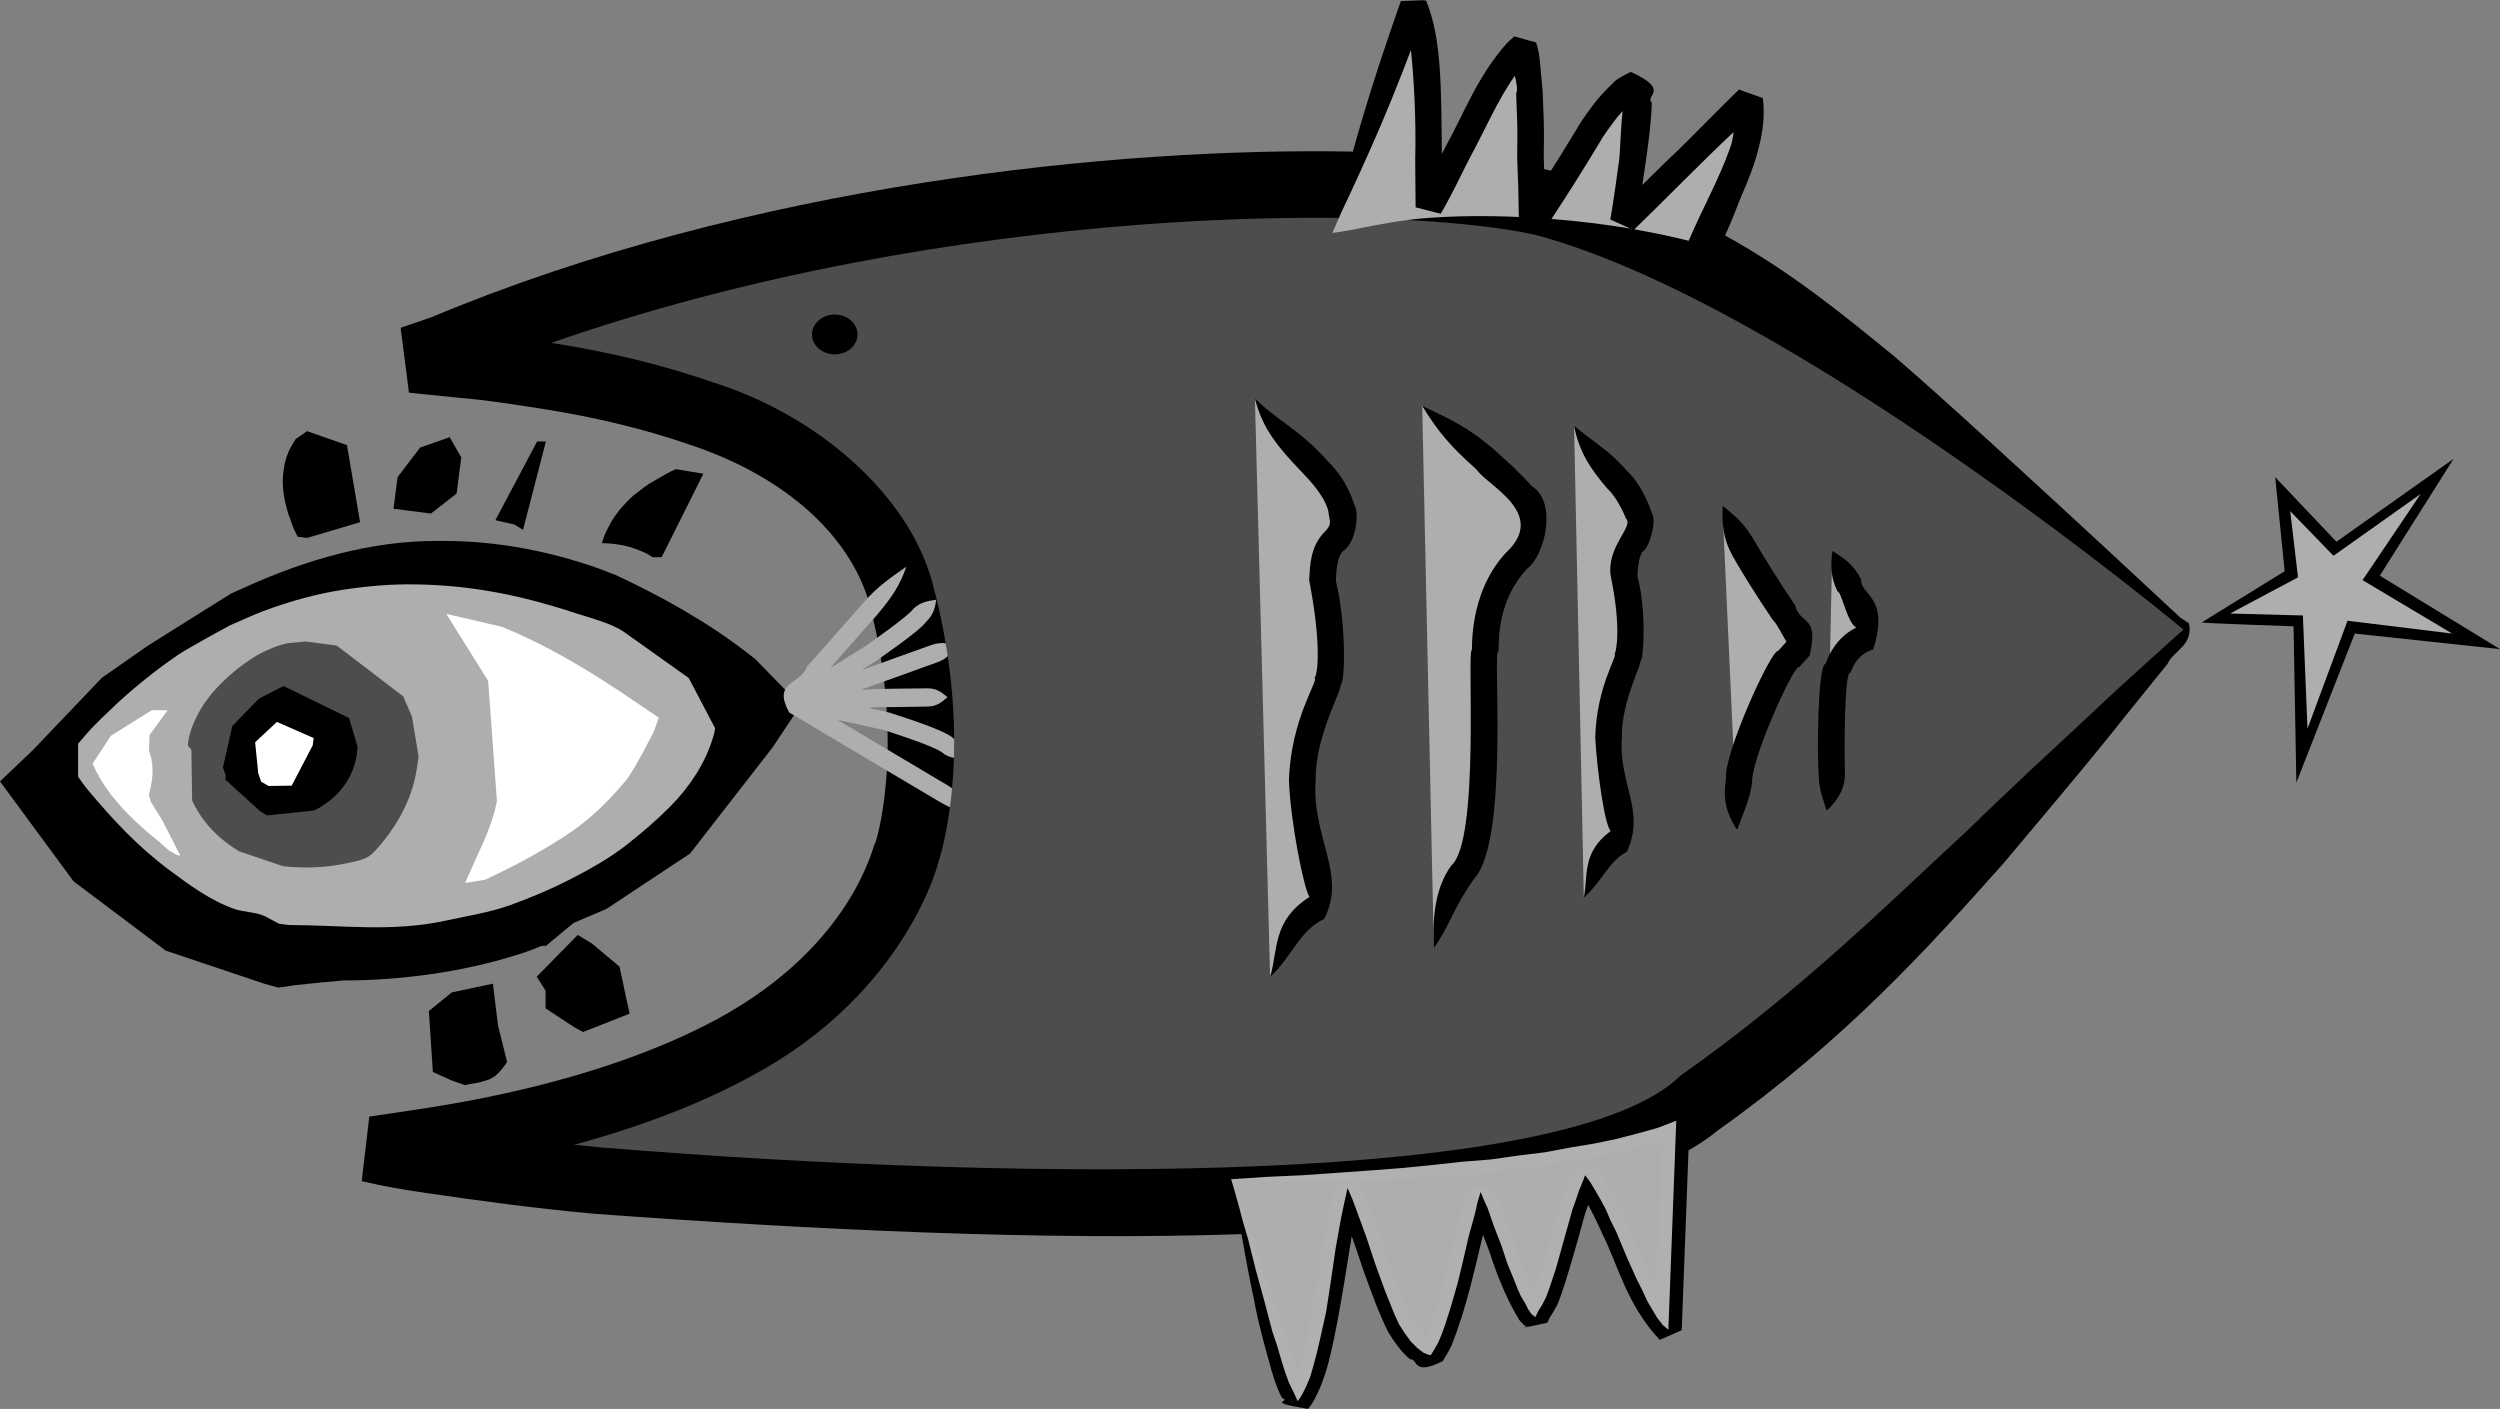 <?xml version="1.0" encoding="utf-8"?>
<!-- Generator: Adobe Illustrator 17.0.0, SVG Export Plug-In . SVG Version: 6.00 Build 0)  -->
<!DOCTYPE svg PUBLIC "-//W3C//DTD SVG 1.1//EN" "http://www.w3.org/Graphics/SVG/1.1/DTD/svg11.dtd">
<svg version="1.1" id="Layer_1" xmlns="http://www.w3.org/2000/svg" xmlns:xlink="http://www.w3.org/1999/xlink" x="0px" y="0px"
	 width="141.835px" height="79.936px" viewBox="0 0 141.835 79.936" enable-background="new 0 0 141.835 79.936"
	 xml:space="preserve">
<rect x="0" y="0" width="141.835" height="79.936" fill="#808080" stroke="none"/>
<polygon points="25.628,56.304 24.331,57.36 24.557,60.815 25.628,61.299 26.398,61.571 26.534,61.525 26.7,61.495 26.986,61.45 
	27.287,61.389 27.423,61.342 27.575,61.299 27.725,61.254 27.876,61.177 28.029,61.087 28.163,60.981 28.315,60.833 28.465,60.665 
	28.617,60.469 28.692,60.364 28.767,60.242 28.254,58.175 27.966,55.807 "/>
<polygon points="32.582,58.279 33.08,58.549 35.719,57.509 35.146,54.838 33.592,53.538 32.777,53.042 30.453,55.41 30.952,56.209 
	30.952,57.207 "/>
<path d="M29.748,54.039l0.498-0.181l0.483-0.196h0.242l1.569-1.299l1.871-0.8l4.739-3.138l4.693-6.037l1.574-2.366l-2.568-2.63
	l-0.468-0.363c-2.284-1.768-4.843-3.186-7.454-4.407l-0.469-0.181l-0.469-0.181c-2.82-0.998-5.801-1.57-8.797-1.57h-0.468
	c-3.674,0-7.359,1.068-10.684,2.566c-0.016,0.007-0.937,0.422-0.937,0.422l-4.694,2.942L5.783,38.45l-3.898,4.087L0,44.333
	l4.169,5.664l5.236,3.938l5.585,1.873l0.799,0.226l0.921-0.137c0.92-0.105,1.84-0.194,2.762-0.271c3.203,0,6.741-0.469,9.793-1.435
	L29.748,54.039z"/>
<polygon points="16.098,28.05 16.159,28.408 16.249,28.77 16.341,29.116 16.465,29.451 16.588,29.803 16.728,30.125 16.883,30.449 
	17.423,30.518 20.429,29.626 19.685,25.255 17.427,24.462 17.413,24.461 17.394,24.489 17.345,24.513 17.279,24.564 17.228,24.604 
	17.162,24.641 17.093,24.694 17.011,24.743 16.911,24.822 16.795,24.884 16.684,25.052 16.585,25.221 16.485,25.392 16.406,25.549 
	16.338,25.722 16.269,25.895 16.217,26.07 16.163,26.247 16.101,26.605 16.057,26.964 16.041,27.312 16.055,27.68 "/>
<polygon points="34.938,30.873 35.332,30.934 35.708,31.024 36.072,31.145 36.417,31.281 36.735,31.431 36.886,31.523 
	37.037,31.613 37.535,31.613 39.905,26.875 38.349,26.618 38.048,26.753 37.746,26.919 37.445,27.087 37.142,27.265 36.826,27.448 
	36.524,27.658 36.237,27.884 35.935,28.11 35.664,28.367 35.392,28.654 35.136,28.942 34.895,29.274 34.667,29.622 34.577,29.803 
	34.472,29.999 34.382,30.179 34.29,30.39 34.215,30.603 34.139,30.813 34.531,30.829 "/>
<polygon points="30.971,25.046 30.473,25.046 28.103,29.515 29.175,29.755 29.673,30.059 "/>
<polygon points="24.449,29.136 25.904,28.001 26.17,25.952 25.511,24.802 23.837,25.392 22.557,27.068 22.325,28.863 22.893,28.937 
	"/>
<path d="M123.717,35.056c0,0-1.745-1.628-4.134-3.841c-3.892-3.604-9.497-8.759-12.062-10.955c-2.817-2.301-5.859-4.814-9.658-6.904
	c0.434-0.88,0.758-1.846,0.989-2.368c0.7-1.575,1.419-3.672,1.156-5.427c-0.53-0.2-1.139-0.388-1.337-0.484
	c-0.139,0.096-3.137,3.136-3.484,3.461c-0.679,0.635-1.342,1.3-2.012,1.955c0.255-1.674,0.502-3.321,0.539-4.668
	c-0.432-0.413,1.107-0.696-1.19-1.747c-0.133,0.051-0.899,0.439-1.033,0.656c-0.442,0.427-0.868,0.875-1.142,1.268
	c-0.509,0.667-0.836,1.2-0.822,1.196c-0.001-0.008-0.557,0.945-1.535,2.486c-0.129-0.027-0.251-0.06-0.382-0.087
	c-0.002,0-0.003,0-0.004-0.001c-0.017-0.416-0.03-0.836-0.016-1.276c0.024-1.043-0.023-1.997-0.069-3.121l-0.145-1.616
	c-0.042-0.306-0.037-0.492-0.156-0.933l-0.058-0.195L87.149,2.41c-2.454-0.697-0.702-0.174-1.26-0.321l-0.076,0.067
	c-0.072,0.059-0.249,0.218-0.335,0.31c-1.661,1.872-2.408,3.952-3.462,5.848c-0.072,0.14-0.142,0.281-0.213,0.422
	c-0.04-3.807-0.011-6.581-0.897-8.701c-0.212-0.009-0.16-0.019-0.07-0.026c-0.199,0.009-0.596,0.025-1.358,0.052l-0.091,0.253
	l-0.174,0.497L78.882,1.77l-0.602,1.794c-0.378,1.149-0.71,2.216-1.017,3.258c-0.177,0.596-0.344,1.187-0.51,1.779
	c-13.381-0.257-34.229,1.839-52.307,9.408l-1.146,0.392l-0.572,0.196c0.04,0.22,0.462,3.638,0.473,3.68l0.037,0.004l0.074,0.007
	l0.147,0.016l0.294,0.03l2.347,0.24c1.566,0.127,3.085,0.381,4.591,0.61c3.008,0.467,5.874,1.153,8.485,2.06
	c5.303,1.768,9.006,5.068,10.137,8.959c2.163,8.233,0.305,13.921,0.32,13.658c-0.043-0.177-1.086,5.643-8.808,9.881
	c-3.761,2.062-8.737,3.686-14.345,4.732c-1.822,0.34-3.66,0.601-5.494,0.869l-0.034,0.006c-0.189,1.632-0.432,3.661-0.432,3.661
	c1.214,0.292,2.418,0.492,3.654,0.674c3.019,0.442,6.357,0.895,9.565,1.18c12.361,0.902,25.433,1.54,36.691,1.154
	c0.233,1.3,0.457,2.546,0.735,3.816c0.186,1.078,0.531,2.329,0.862,3.52c0.14,0.53,0.41,1.428,0.708,1.963
	c0.635,0.219-1.123,0.187,1.481,0.617c0.115-0.145,0.272-0.369,0.371-0.569c0.178-0.352,0.339-0.666,0.504-1.159
	c0.535-1.466,1.033-4.497,1.597-8.075c0.234,0.664,0.46,1.337,0.707,2.068c0.418,1.124,0.735,2.093,1.358,3.366
	c0.263,0.427,0.704,1.117,1.249,1.553c0.475-0.018,0.122,0.962,1.846,0.109c0.167-0.273,0.298-0.474,0.487-0.864
	c0.875-2.155,1.327-4.383,1.802-6.31c0.141,0.381,0.278,0.746,0.386,1.027c0.497,1.551,1.104,2.888,1.633,3.74
	c-0.075-0.044,0.312,0.383,0.368,0.405c0.55-0.091-1.06,0.337,1.258-0.181l0.062-0.125c0.083-0.178,0.08-0.17,0.183-0.331
	c0.13-0.192,0.254-0.452,0.224-0.393c0.148-0.092,0.794-2.075,1.641-5.22c0.038-0.134,0.125-0.375,0.21-0.614
	c0.257,0.47,0.512,0.982,0.788,1.604c0.9,1.791,1.397,4.054,3.271,6.052c2.493-1.093,0.69-0.31,1.248-0.558v-0.013l0.001-0.027
	l0.002-0.054l0.005-0.108l0.007-0.216l0.017-0.433l0.033-0.868l0.066-1.742l0.131-3.465l0.124-3.264
	c0.615-0.359,1.182-0.738,1.679-1.146c7.286-5.185,11.932-10.364,16.24-15.199c2.084-2.492,4.081-4.835,6.144-7.391
	c1.001-1.279,2.039-2.528,3.106-3.857c0.358-0.792,1.465-1.035,1.228-2.308L123.717,35.056z"/>
<path d="M135.016,32.66l4.182-6.626l-6.644,4.701l-3.473-3.663l0.537,5.336l-4.704,2.904c-0.076,0.041,5.209,0.221,5.209,0.221
	l0.158,8.872l3.315-8.461l8.24,0.884L135.016,32.66z"/>
<polygon fill="#B0B0B0" points="69.848,66.902 70.072,67.667 70.298,68.479 70.522,69.33 70.791,70.232 71.24,72.029 71.734,73.827 
	71.959,74.681 72.185,75.536 72.455,76.346 72.679,77.108 72.903,77.829 73.129,78.456 73.396,78.998 73.622,79.491 73.758,79.312 
	73.891,79.088 74.116,78.638 74.341,78.098 74.52,77.469 74.701,76.794 74.88,76.031 75.06,75.222 75.241,74.413 75.51,72.658 
	75.778,70.815 76.092,69.063 76.274,68.208 76.453,67.399 76.722,68.028 76.992,68.747 77.532,70.232 78.025,71.713 78.563,73.197 
	78.835,73.873 79.105,74.546 79.372,75.13 79.689,75.627 80.049,76.12 80.41,76.478 80.587,76.615 80.767,76.748 80.991,76.841 
	81.172,76.886 81.396,76.525 81.62,76.12 81.803,75.672 81.982,75.176 82.157,74.636 82.337,74.055 82.701,72.793 83.015,71.489 
	83.327,70.14 83.687,68.837 83.825,68.208 84.004,67.623 84.184,68.073 84.408,68.566 84.766,69.599 85.17,70.635 85.528,71.713 
	85.936,72.701 86.113,73.153 86.294,73.556 86.516,73.917 86.697,74.277 86.88,74.546 87.103,74.727 87.282,74.365 87.508,74.006 
	87.732,73.556 87.909,73.063 88.091,72.525 88.27,71.985 88.585,70.861 88.899,69.735 89.214,68.613 89.394,68.116 89.573,67.576 
	89.755,67.13 89.931,66.678 90.204,67.04 90.473,67.487 90.789,68.028 91.103,68.613 91.371,69.242 91.687,69.869 92.268,71.263 
	92.854,72.568 93.17,73.197 93.437,73.78 93.754,74.322 94.021,74.77 94.339,75.176 94.653,75.444 94.877,69.511 95.101,63.578 
	94.068,63.982 92.946,64.295 91.73,64.611 90.429,64.882 89.078,65.105 87.642,65.375 86.159,65.556 84.587,65.779 82.922,65.914 
	81.26,66.095 79.465,66.273 77.666,66.411 75.778,66.543 73.846,66.678 71.87,66.768 69.848,66.902 "/>
<path fill="#AEAEAE" d="M53.695,44.516c-0.881-0.53-4.304-2.56-6.171-3.668c1.101,0.22,2.73,0.603,2.732,0.596
	c-0.016,0.025,2.913,0.898,3.322,1.348c0.473,0.265,0.833,0.263,1.45,0.242c-0.211-0.5-0.416-0.829-0.934-1.139
	c-0.503-0.526-3.576-1.423-3.567-1.45c0,0.004-0.58-0.134-1.286-0.293c0.247-0.016,0.408-0.026,0.408-0.026s2.503-0.025,3.002-0.041
	c0.461-0.014,0.721-0.195,1.105-0.532c-0.389-0.325-0.654-0.5-1.118-0.502c-0.502-0.002-3.019,0.041-3.019,0.041
	s-0.333,0.02-0.78,0.045c0.637-0.231,1.171-0.424,1.171-0.424s2.677-0.955,3.207-1.156c0.486-0.164,0.72-0.501,0.999-0.866
	c-0.502-0.257-0.858-0.256-1.349-0.107c-0.537,0.184-3.208,1.156-3.208,1.156s-0.335,0.12-0.789,0.282
	c0.486-0.305,0.862-0.541,0.861-0.541c-0.007-0.01,2.443-1.669,2.806-2.197c0.398-0.387,0.502-0.734,0.578-1.26
	c-0.573,0.088-0.909,0.159-1.288,0.507c-0.32,0.461-2.673,2.074-2.663,2.085c-0.001,0-1.173,0.728-2.061,1.28
	c1.139-1.289,2.258-2.556,2.664-3.023c0.841-0.996,1.297-1.679,1.653-2.724c-0.851,0.607-1.575,1.053-2.428,2.04
	c-0.477,0.533-1.902,2.146-3.208,3.627c-0.328,1.026-2.004,0.806-1.007,2.609c0.598,0.355,0.984,0.582,0.984,0.582
	s6.167,3.674,7.403,4.398c1.11,0.674,1.948,0.888,2.927,1.19C55.453,45.725,54.797,45.202,53.695,44.516z"/>
<path fill="#AEAEAE" d="M15.073,52.003c-0.516-0.267-1.216-0.24-1.761-0.429c-1.347-0.465-2.575-1.368-3.71-2.213
	c-1.802-1.344-3.238-2.893-4.667-4.608l-0.26-0.337l-0.244-0.352v-1.871l0.448-0.52c0.513-0.596,1.227-1.256,1.85-1.846
	c1.056-0.961,2.159-1.843,3.337-2.65c0.643-0.441,2.964-1.69,2.964-1.69s1.392-0.623,1.861-0.799
	c1.504-0.563,3.083-1.01,4.674-1.245c1.329-0.197,2.677-0.314,4.022-0.287c1.324,0.015,2.647,0.135,3.953,0.345
	c1.773,0.285,3.503,0.753,5.206,1.315c0.843,0.278,1.957,0.542,2.692,1.062l3.637,2.588l1.5,2.857l-0.051,0.269
	c0,0-0.071,0.239-0.078,0.265c-0.433,1.457-1.352,2.83-2.424,3.901c-0.742,0.754-1.545,1.437-2.371,2.095
	c-1.002,0.798-2.166,1.455-3.307,2.038c-1.102,0.563-2.238,1.043-3.402,1.462c-1.149,0.413-2.467,0.62-3.689,0.885
	c-3.013,0.654-5.825,0.244-8.844,0.244l-0.584-0.075C15.827,52.405,15.202,52.071,15.073,52.003z"/>
<polygon fill="#FFFFFF" points="9.206,46.536 8.55,45.481 8.552,45.471 8.544,45.46 8.542,45.429 8.528,45.394 8.516,45.36 
	8.513,45.328 8.5,45.285 8.48,45.239 8.463,45.173 8.445,45.117 8.514,44.803 8.581,44.496 8.628,44.197 8.65,43.903 8.653,43.747 
	8.647,43.59 8.64,43.436 8.623,43.276 8.597,43.114 8.561,42.951 8.517,42.777 8.454,42.597 8.486,41.695 9.507,40.299 
	8.621,40.287 6.294,41.74 5.253,43.327 5.359,43.547 5.457,43.766 5.578,43.967 5.686,44.178 5.81,44.37 5.932,44.562 6.056,44.744 
	6.192,44.931 6.318,45.113 6.456,45.279 6.736,45.61 7.015,45.928 7.303,46.22 7.589,46.512 7.891,46.783 8.175,47.043 8.47,47.295 
	8.758,47.534 9.038,47.769 9.308,48.007 9.565,48.238 10.033,48.507 10.231,48.55 "/>
<path fill="#4D4D4D" d="M48.651,18.975c0,0.625-0.578,1.131-1.291,1.131c-0.713,0-1.293-0.507-1.293-1.131
	c0-0.625,0.58-1.131,1.293-1.131C48.073,17.844,48.651,18.35,48.651,18.975z M123.884,35.724c0,0-22.263-18.532-36.783-22.4
	c-8.226-1.818-33.26-1.737-55.824,6.128c0.009,0.002,0.017,0.003,0.026,0.004c3.158,0.492,6.236,1.221,9.144,2.234
	c5.813,1.824,11.032,6.246,12.441,11.321c2.591,9.617,0.337,15.92,0.333,15.969c0.071-0.278-1.691,7.306-10.564,12.053
	c-2.902,1.594-6.331,2.893-10.082,3.912c0.498,0.052,0.993,0.105,1.501,0.151c25.163,2.06,54.981,2.091,61.256-4.063
	c6.894-4.865,11.669-9.66,16.369-13.995c2.284-2.243,4.643-4.405,6.984-6.583c1.168-1.121,2.415-2.23,3.663-3.364
	C122.763,36.733,123.684,35.862,123.884,35.724z"/>
<path fill="#4D4D4D" d="M13.578,48.304c-1.037-0.616-1.925-1.46-2.496-2.529L10.9,45.422l-0.042-2.88c0,0-0.175-0.213-0.197-0.241
	c0,0,0.022-0.262,0.022-0.263c0.137-0.778,0.48-1.455,0.893-2.114l0.38-0.507c0.631-0.754,1.358-1.397,2.168-1.949
	c0.656-0.446,1.42-0.807,2.197-0.978l1.022-0.096l1.76,0.23l3.774,2.885l0.495,1.148l0.375,2.257l-0.052,0.395l-0.064,0.398
	c-0.285,1.767-1.23,3.382-2.444,4.662c-0.378,0.398-0.924,0.478-1.489,0.602c-1.174,0.258-2.435,0.304-3.632,0.174
	C16.067,49.145,13.579,48.304,13.578,48.304z"/>
<path fill="#FFFFFF" d="M35.86,39.69c-2.389-1.616-4.719-3.04-7.393-4.131l-3.146-0.73l2.375,3.801l0.496,6.818l-0.131,0.598
	c-0.233,0.806-0.548,1.583-0.917,2.351c-0.017,0.032-0.757,1.694-0.757,1.694l1.148-0.184l0.933-0.452
	c1.273-0.616,2.502-1.313,3.685-2.088c1.285-0.842,2.363-1.896,3.345-3.073c0.492-0.589,1.595-2.791,1.595-2.791l0.284-0.787
	C37.376,40.716,35.867,39.695,35.86,39.69z"/>
<path d="M14.726,45.996l-1.942-1.766l0.03-0.222c0,0-0.157-0.437-0.167-0.463l0.532-2.355l1.513-1.555l1.392-0.715l3.722,1.82
	c0,0,0.473,1.6,0.473,1.601c-0.032,1.623-1.041,2.938-2.452,3.641l-2.696,0.281L14.726,45.996z"/>
<polygon fill="#FFFFFF" points="14.814,44.347 14.65,43.86 14.474,42.111 15.708,40.957 17.795,41.872 17.743,42.282 16.55,44.573 
	15.236,44.592 14.814,44.347 "/>
<path fill="#AEAEAE" d="M72.058,55.431c0.902-1.353,0.935-3.328,3.03-4.173c-0.785-2.543-1.18-5.03-1.233-7.294
	c-0.055-2.293,1.532-4.301,1.742-6.716c0.173-2.006-1.017-3.097-0.475-5.423c0.371-1.598,1.37-1.079,1.016-2.91
	c-0.418-2.159-3.872-4.133-4.942-6.302L72.058,55.431z"/>
<path fill="#AEAEAE" d="M89.857,50.933c0.68-1.107,0.714-2.716,2.285-3.417c-0.579-2.069-0.869-4.096-0.905-5.944
	c-0.034-1.87,1.163-3.514,1.327-5.483c0.135-1.639-0.755-2.524-0.341-4.424c0.282-1.306,1.034-0.886,0.774-2.379
	c-0.309-1.76-2.895-3.36-3.693-5.127L89.857,50.933z"/>
<path fill="#AEAEAE" d="M81.347,53.792c-0.197-0.019,1.062-3.155,0.945-3.2c2.332-3.172,1.809-6.511,1.881-10.036
	c0.037-1.881-0.055-4.555,0.399-6.334c0.386-1.492,2.588-3.22,2.558-4.768c-0.03-1.465-5.492-5.446-6.443-6.426L81.347,53.792z"/>
<path fill="#AEAEAE" d="M98.554,47.083c-0.486-2.33,1.218-8.374,3.772-10.629c-1.63-2.573-3.347-4.745-4.608-7.762L98.554,47.083z"
	/>
<path fill="#AEAEAE" d="M103.636,45.991c1.024-2.806-1.206-9.018,2.616-9.971c-0.655-1.485-1.619-3.378-2.3-4.766L103.636,45.991z"
	/>
<polygon fill="#AEAEAE" points="137.335,28.023 134.037,32.913 139.12,35.944 133.185,35.218 130.912,41.343 130.652,34.919 
	126.523,34.807 130.375,32.755 129.933,28.998 132.388,31.531 "/>
<path d="M80.836,0.009C81.147-0.005,80.959-0.001,80.836,0.009L80.836,0.009z"/>
<path d="M80.313,11.765L80.313,11.765C79.882,11.656,80.756,11.885,80.313,11.765z"/>
<path fill="#AEAEAE" d="M81.016,12.364c-1.452,0.106-2.886,0.381-4.313,0.674c-0.203,0.042-1.013,0.169-1.106,0.178
	c0.021-0.059,0.39-0.928,0.512-1.186c0.799-1.693,1.5-3.221,2.19-4.833c0.429-1.001,0.851-2.034,1.292-3.162l0.456-1.195
	c0.166,1.562,0.302,3.863,0.244,6.235l0.011,1.481l0.007,0.761l0.004,0.385c0,0,0,0.048,0,0.061
	c0.181,0.045,0.586,0.149,1.424,0.364l0.049-0.083l0.098-0.167c0.017-0.03,0.033-0.06,0.05-0.091
	c0.034,0.008,0.027,0.006,0.002-0.002c0.533-0.939,0.947-1.851,1.432-2.788c0.859-1.579,1.609-3.344,2.576-4.698
	c0.097,0.411,0.177,0.819,0.072,1.016c0.04,0.977,0.094,2.071,0.066,2.999c-0.03,0.994,0.068,1.991,0.068,2.844
	c0.008,0.289,0.003,0.686,0.018,1.036c-0.205-0.055-0.165-0.044,0.001,0.003c0.002,0.04,0.005,0.076,0.007,0.115
	C84.401,12.233,82.653,12.244,81.016,12.364z"/>
<path fill="#AEAEAE" d="M88.02,12.423l0.103-0.157c1.694-2.578,2.693-4.301,2.703-4.304c-0.003-0.015,0.185-0.329,0.738-1.067
	c0.136-0.189,0.301-0.384,0.499-0.596c-0.111,0.875-0.155,2.465-0.199,2.766c-0.163,1.128-0.304,2.269-0.506,3.391
	c0.377,0.171,0.754,0.342,1.132,0.512C91.029,12.721,89.524,12.542,88.02,12.423z"/>
<path fill="#AEAEAE" d="M98.166,8.366c-0.656,1.846-1.611,3.519-2.359,5.294c-0.991-0.248-2.023-0.464-3.082-0.649
	c1.88-1.821,3.715-3.719,5.625-5.517C98.323,7.764,98.275,8.059,98.166,8.366z"/>
<path d="M76.822,28.591c-0.536-1.655-1.493-2.379-1.851-2.817c-1.477-1.521-2.507-1.929-3.774-3.16
	c0.443,1.752,1.341,2.784,2.689,4.2c0.342,0.376,1.181,1.185,1.466,2.139c0.081,0.702,0.283,0.757-0.294,1.323
	c-0.717,0.809-0.733,1.803-0.785,2.637c0.69,3.509,0.509,5.371,0.299,5.552c0.307,0.052-1.35,2.291-1.444,5.831
	c0.08,2.292,0.84,6.113,1.164,6.592c-2.129,1.358-1.775,3.039-2.234,4.544c1.323-1.263,1.631-2.603,3.068-3.3
	c1.313-2.524-0.716-4.591-0.485-7.889c-0.019-2.628,1.645-5.311,1.383-5.385c0.294,0.201,0.38-3.423-0.239-5.92
	c0.046-0.666,0.062-1.343,0.44-1.696C76.913,30.787,77.151,29.157,76.822,28.591z"/>
<path d="M93.744,29.174c-0.447-1.34-1.073-2.122-1.4-2.418c-1.164-1.32-1.901-1.634-3.04-2.598c0.271,1.414,0.885,2.402,1.885,3.56
	c0.355,0.315,0.766,0.974,1.062,1.706c0.464,0.438-1.121,1.59-0.867,3.267c0.594,2.833,0.33,4.26,0.213,4.424
	c0.218,0.036-1.027,1.846-1.093,4.744c0.097,1.796,0.533,4.977,0.879,5.286c-1.662,1.227-1.272,2.549-1.526,3.787
	c1.108-1.015,1.421-2.08,2.445-2.609c1.075-2.373-0.486-3.793-0.286-6.511c-0.032-2.056,1.216-4.271,1.034-4.316
	c0.189,0.183,0.388-2.815-0.153-4.818c0.024-0.542,0.078-1.025,0.276-1.363C93.547,31.126,93.987,29.687,93.744,29.174z"/>
<path d="M86.894,27.574c-0.924-1.026-1.739-1.71-2.14-2.076c-1.504-1.296-2.547-1.738-4.067-2.471
	c0.892,1.461,1.639,2.332,3.077,3.603c0.574,0.908,4.108,2.489,1.655,4.748c-2.202,2.407-1.848,5.71-1.926,5.521
	c-0.264,0.024,0.479,10.812-1.156,12.206c-1.008,1.399-1.056,3.222-0.989,4.687c1.063-1.56,1.042-2.193,2.318-3.983
	c1.952-2.181,1.025-12.982,1.328-12.832c0.125-0.038-0.3-2.622,1.649-4.711C87.685,31.457,88.357,28.451,86.894,27.574z"/>
<path d="M101.846,34.344c-0.974-1.431-1.933-3.002-2.233-3.533c-0.563-0.977-1.016-1.441-1.895-2.12
	c-0.009,1.048,0.013,1.817,0.584,2.856c0.308,0.569,1.311,2.212,2.284,3.635c0.208,0.156,0.535,0.866,0.767,1.223
	c-0.298,0.329-0.478,0.532-0.478,0.532c-0.361-0.133-3.097,5.838-2.953,7.254c-0.194,1.186,0.046,2.002,0.632,2.891
	c0.372-1.033,0.658-1.545,0.851-2.64c-0.106-1.298,2.396-6.803,2.66-6.586c0-0.001,0.239-0.255,0.599-0.657
	C103.226,34.849,102.123,35.483,101.846,34.344z"/>
<path d="M105.601,32.893c-0.416-0.815-0.879-1.165-1.649-1.638c-0.093,0.897-0.096,1.476,0.298,2.3
	c0.214-0.045,0.541,1.783,1.065,2.048c-1.395,0.677-1.766,2.164-1.738,2.047c-0.477,0.104-0.474,5.305-0.407,6.15
	c0.014,0.896,0.169,1.284,0.465,2.191c0.622-0.588,1.039-1.208,1.038-2.149c-0.046-1.13-0.039-5.885,0.313-5.666
	c0.006,0.017,0.267-1.06,1.288-1.327C107.242,33.799,105.483,33.731,105.601,32.893z"/>
<path fill="#AEAEAE" d="M94.285,65.109l-0.127,3.368l-0.13,3.465l-0.046,1.224c-0.644-1.214-1.155-2.629-1.743-3.878
	c-0.386-0.858-0.888-1.887-1.464-2.743l-0.211-0.279c-2.676,0.287-0.813,0.264-1.442,0.411l-0.246,0.609
	c-0.174,0.547-0.267,0.747-0.434,1.284c-0.639,2.399-1.183,4.131-1.416,4.732c-0.343-0.683-0.701-1.577-1.072-2.694
	c-0.337-0.886-0.559-1.51-0.946-2.543c-0.104-0.219-0.167-0.374-0.268-0.628l-0.034-0.084l-0.005-0.011
	c-2.842,0.12-0.79,0.04-1.425,0.07l-0.006,0.022l-0.013,0.044l-0.054,0.175c-0.043,0.144-0.058,0.176-0.123,0.414
	c-0.097,0.496-0.214,0.903-0.364,1.439c-0.513,2.071-0.946,4.22-1.783,6.288c-0.012,0.022-0.031,0.055-0.048,0.087
	c-0.325-0.294-0.517-0.598-0.856-1.127c-0.384-0.822-0.847-2.046-1.211-3.071c-0.348-1.029-0.728-2.168-1.112-3.181
	c-0.107-0.285-0.178-0.484-0.303-0.804l-0.159-0.37l-0.079-0.185c0,0-1.549,0.102-1.454,0.095l-0.369,1.702
	c-0.641,4.077-1.136,7.26-1.695,8.844c-0.095-0.257-0.176-0.516-0.292-0.842c-0.419-1.252-0.788-2.243-1.129-3.398
	c-0.615-1.821-1.189-3.559-1.931-5.495c-0.091-0.237-0.369-1.054-0.381-1.099c0.047-0.004,0.863-0.014,1.102-0.006
	c4.553,0.157,8.011,0.147,13.724-0.43c1.614-0.275,5.06-0.524,9.035-1.666c0.175-0.04,0.37-0.103,0.567-0.172
	C94.394,64.878,94.416,65.056,94.285,65.109z"/>
</svg>
